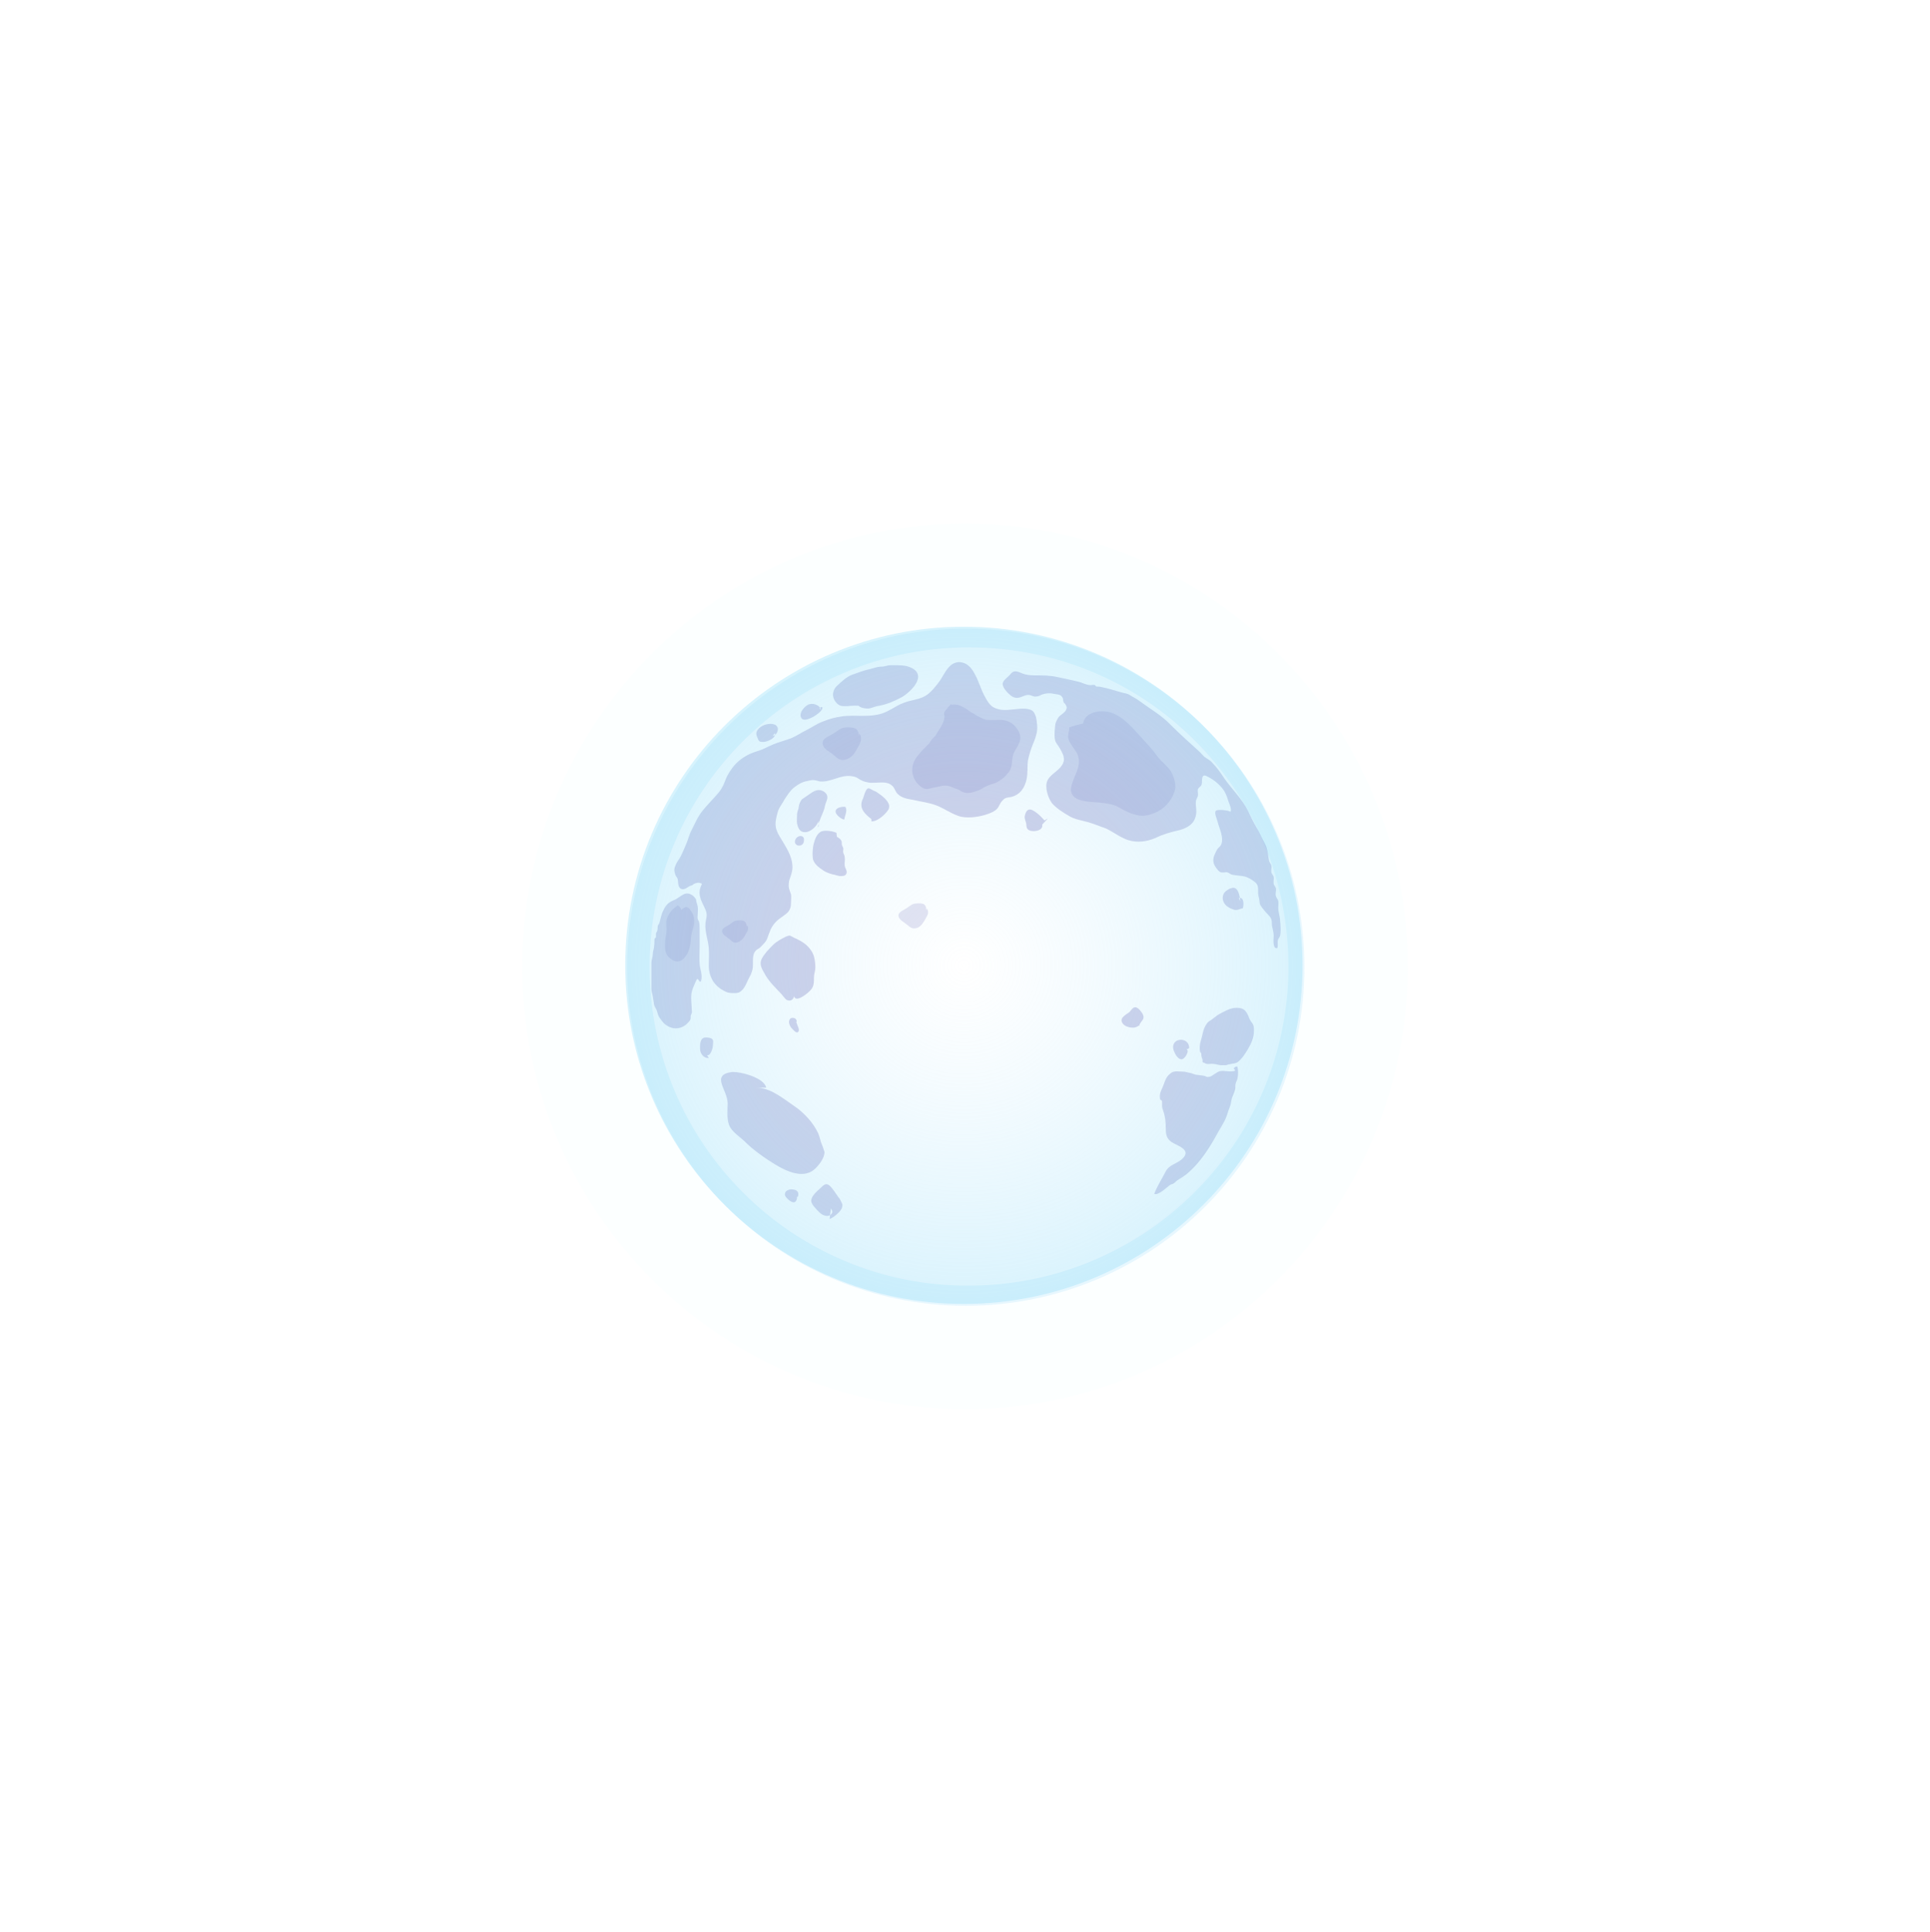 <svg width="813" height="814" viewBox="0 0 813 814" fill="none" xmlns="http://www.w3.org/2000/svg">
<g opacity="0.4" filter="url(#filter0_f_148_16379)">
<path d="M406.5 593.676C509.501 593.676 593 510.177 593 407.176C593 304.175 509.501 220.676 406.5 220.676C303.499 220.676 220 304.175 220 407.176C220 510.177 303.499 593.676 406.5 593.676Z" fill="#F8FFFF"/>
</g>
<path opacity="0.9" d="M406.815 550.146C485.601 550.146 549.47 486.277 549.47 407.491C549.47 328.705 485.601 264.836 406.815 264.836C328.029 264.836 264.161 328.705 264.161 407.491C264.161 486.277 328.029 550.146 406.815 550.146Z" fill="#E5F6FE"/>
<path fill-rule="evenodd" clip-rule="evenodd" d="M273.624 407.381C273.624 333.095 333.787 272.738 408.267 272.738C471.526 272.738 524.532 316.265 538.847 374.881C541.362 385.327 542.716 396.161 542.716 407.188C542.716 412.217 542.523 417.054 541.943 421.696C534.591 489.212 477.523 541.637 408.073 541.637C333.981 542.024 273.624 481.667 273.624 407.381Z" fill="white"/>
<g opacity="0.31">
<path fill-rule="evenodd" clip-rule="evenodd" d="M318.311 458.26C324.308 458.066 329.725 462.709 334.561 465.998C338.624 468.706 342.686 473.155 344.621 477.411C345.201 478.766 345.395 479.733 345.781 481.087C345.975 481.28 347.329 485.343 347.329 485.343C347.329 487.664 345.394 490.373 343.653 492.114C338.817 497.144 331.273 493.468 326.436 490.566C321.793 487.664 317.344 484.569 313.475 480.7C311.54 478.959 309.025 477.218 307.671 475.09C305.93 472.188 306.511 468.513 306.511 464.837C306.511 459.227 299.353 453.036 308.058 451.682C311.54 451.295 321.987 454.004 322.761 458.26H318.311Z" fill="#635EB0"/>
<path fill-rule="evenodd" clip-rule="evenodd" d="M425.871 283.765C427.418 282.024 429.159 283.185 430.707 283.765C432.255 284.346 433.802 284.539 435.543 284.539C439.026 284.539 442.314 284.539 445.796 285.313C449.085 286.087 452.18 286.667 455.082 287.441C456.243 287.828 457.404 288.408 458.758 288.602C459.532 288.795 460.305 288.408 461.079 288.602C461.466 288.602 461.466 289.182 461.66 289.182C462.24 289.375 462.82 289.182 463.594 289.375C466.689 289.956 469.591 290.923 472.299 291.697C473.654 292.084 474.814 292.084 475.975 292.858C477.136 293.631 478.877 294.405 480.038 295.372C484.487 298.661 489.323 301.369 493.192 305.432C497.061 309.301 500.931 312.783 504.8 316.265C505.767 317.039 506.541 318.2 507.508 318.974C508.475 319.747 509.636 320.134 510.603 321.295C512.731 323.423 514.279 325.745 515.826 328.066C519.115 332.709 523.178 336.578 525.692 341.608C526.853 344.123 528.014 346.444 529.368 348.765C530.335 350.313 531.109 352.054 531.883 353.602C532.463 354.762 533.431 356.31 533.624 357.471C534.204 359.212 534.204 360.953 534.591 362.694C534.785 363.468 535.365 363.855 535.559 364.629C535.752 365.596 535.365 366.563 535.559 367.53C535.752 368.304 536.332 368.691 536.526 369.465C536.719 370.432 536.332 371.399 536.526 372.367C536.719 373.14 537.3 373.527 537.493 374.301C537.687 375.268 537.106 376.623 537.493 377.59C537.687 378.364 538.267 378.751 538.46 379.524C538.654 380.298 538.46 381.459 538.46 382.426C538.46 384.554 539.234 386.102 539.234 388.036C539.428 389.777 539.621 392.486 539.234 394.227C539.041 395.001 538.46 395.388 538.267 396.161C538.073 397.322 538.46 398.289 538.073 399.45C535.945 400.03 536.526 395.388 536.526 394.227C536.526 392.099 535.752 390.938 535.752 389.004C535.752 386.489 534.785 386.102 533.237 384.361C532.657 383.587 531.109 382.039 530.722 380.879C530.529 380.105 530.529 379.138 530.335 378.364C530.142 377.59 529.948 377.01 529.948 375.849C529.948 373.914 530.142 372.947 528.594 371.593C527.434 370.626 525.692 369.658 524.338 369.271C522.404 368.885 520.856 368.885 518.922 368.498C518.148 368.304 517.761 367.724 516.987 367.53C516.02 367.337 514.859 367.917 513.892 367.337C512.925 366.757 511.764 365.015 511.377 364.048C510.797 362.307 511.183 360.953 511.957 359.405C512.151 358.825 512.538 358.245 512.731 357.858C513.118 357.277 513.892 356.697 514.279 356.117C515.826 353.215 513.505 348.765 512.925 346.251C512.731 345.283 511.377 342.575 512.151 341.608C512.925 340.834 517.567 341.414 518.341 341.995C518.922 341.027 517.954 338.899 517.567 337.932C517.181 336.578 516.6 334.837 515.826 333.483C514.279 330.968 511.764 328.84 509.249 327.486C507.508 326.518 506.541 326.131 506.347 328.453C506.154 329.42 506.541 330 505.96 330.968C505.573 331.548 504.993 331.742 504.606 332.515C504.413 333.483 504.8 334.45 504.606 335.417C504.413 335.998 504.026 336.578 503.832 337.158C503.445 339.093 504.219 341.221 503.832 343.155C503.252 347.024 500.35 348.765 496.868 349.733C493.386 350.506 489.904 351.474 486.808 353.021C483.133 354.569 479.264 355.149 475.395 353.989C472.299 353.021 469.785 351.087 466.883 349.539C465.529 348.765 464.368 348.572 463.014 347.992C461.466 347.411 459.918 346.831 458.564 346.444C455.856 345.67 452.761 345.283 450.246 343.736C447.924 342.381 444.829 340.447 443.088 338.319C441.54 336.191 439.993 331.742 441.154 329.033C441.927 326.905 445.023 325.164 446.57 323.423C449.085 320.521 448.311 318.587 446.57 315.492C445.99 314.331 444.636 312.977 444.442 311.816C444.055 310.268 444.249 307.753 444.442 306.206C444.442 304.658 445.023 303.691 445.796 302.337C446.57 301.176 448.505 300.402 449.085 299.048C449.665 297.887 449.085 297.307 448.698 296.533C448.505 296.34 448.118 296.146 448.118 295.953C447.731 295.372 447.924 294.792 447.731 294.212C446.957 292.277 445.216 292.664 443.668 292.277C441.927 291.89 440.38 292.084 438.832 292.664C437.865 293.051 437.478 293.438 436.511 293.438C435.35 293.631 434.77 293.051 433.802 292.858C431.868 292.471 430.707 293.825 428.579 294.018C427.032 294.018 426.064 293.438 424.71 292.084C423.743 291.116 422.195 289.375 422.389 287.828C422.776 286.28 424.71 285.313 425.871 283.765Z" fill="#635EB0"/>
<path fill-rule="evenodd" clip-rule="evenodd" d="M441.347 344.896C440.766 345.09 440.38 345.477 439.993 345.67C438.639 344.122 437.284 342.768 435.737 341.801C433.415 340.253 432.255 341.221 431.674 343.736C431.481 345.09 432.061 345.863 432.255 346.831C432.448 347.991 432.255 349.152 433.415 349.733C434.963 350.7 439.606 350.119 439.025 347.411L441.347 344.896Z" fill="#635EB0"/>
<path fill-rule="evenodd" clip-rule="evenodd" d="M519.695 450.135C520.082 449.554 520.469 449.361 521.243 449.361C521.629 450.715 521.629 453.036 521.243 454.584C521.049 455.358 520.662 455.745 520.469 456.712C520.275 457.486 520.469 458.26 520.275 459.033C520.082 460.001 519.308 461.548 518.921 462.709C518.534 464.257 518.534 465.224 517.954 466.578C517.373 467.932 516.987 469.673 516.406 471.028C515.826 472.382 515.246 473.349 514.472 474.703C512.924 477.218 511.763 479.54 510.216 482.054C507.507 486.504 504.412 490.76 500.35 494.242C498.995 495.403 497.448 496.37 495.9 497.337C495.32 497.724 494.933 498.304 494.546 498.498C494.159 498.885 493.385 498.885 492.805 499.272C491.451 500.239 487.775 503.915 486.228 502.947C487.388 499.852 489.323 496.95 490.87 493.855C492.612 490.373 495.707 490.566 498.222 488.051C502.091 484.182 495.513 482.635 493.385 481.087C491.257 479.54 491.064 477.605 491.064 475.09C491.064 472.769 490.87 471.028 490.29 468.9C490.097 468.126 489.516 466.965 489.516 465.998C489.516 465.417 489.516 464.837 489.516 464.257C489.516 463.87 489.323 463.483 488.742 463.289C488.162 460.968 489.129 459.614 489.903 457.679C490.677 455.745 491.064 453.81 492.805 452.456C494.353 450.908 496.094 451.489 498.222 451.489C499.576 451.489 500.156 451.876 501.51 452.069C502.284 452.263 503.445 452.843 504.219 452.843C505.186 453.036 506.153 453.036 507.12 453.23C508.088 453.423 508.281 454.004 509.635 453.617C510.99 453.23 512.344 451.682 513.891 451.295C516.019 450.908 518.341 451.876 520.275 451.102C520.469 451.295 520.469 451.102 519.695 450.135Z" fill="#635EB0"/>
<path fill-rule="evenodd" clip-rule="evenodd" d="M367.254 346.057C369.575 346.057 372.671 343.349 374.025 341.414C375.959 338.706 372.284 335.804 370.349 334.45C369.575 333.87 368.995 333.483 368.028 333.096C367.447 332.902 366.48 332.128 365.9 332.128C364.546 332.128 363.965 335.611 363.385 336.771C361.644 340.447 364.352 342.962 367.061 345.09V346.057H367.254Z" fill="#635EB0"/>
<path fill-rule="evenodd" clip-rule="evenodd" d="M355.647 340.447C355.841 340.254 356.034 340.254 356.228 340.06C357.001 341.801 355.841 343.736 355.647 345.283C354.486 345.283 351.972 343.155 351.972 341.995C351.972 340.06 354.873 339.867 356.228 339.867L355.647 340.447Z" fill="#635EB0"/>
<path fill-rule="evenodd" clip-rule="evenodd" d="M334.368 419.569C335.142 422.471 339.204 419.182 340.365 418.215C341.139 417.441 341.913 416.861 342.3 415.894C342.88 414.733 342.88 413.379 342.88 411.831C342.88 410.283 343.46 409.123 343.46 407.575C343.46 406.027 343.267 404.48 342.88 402.932C342.106 400.417 340.172 398.289 338.044 396.935C336.883 396.161 335.529 395.581 334.368 395.001C332.82 394.227 332.82 393.84 331.079 394.614C329.145 395.581 327.21 396.548 325.663 398.096C323.922 399.837 322.181 401.578 321.02 403.706C319.472 406.414 321.213 408.542 322.567 411.057C324.308 413.959 326.823 416.28 329.145 418.795C329.725 419.376 330.692 420.923 331.466 421.31C333.014 422.084 334.561 420.923 334.368 419.569Z" fill="#635EB0"/>
<path fill-rule="evenodd" clip-rule="evenodd" d="M334.948 430.596C335.142 430.596 335.335 430.596 335.529 430.789C335.529 431.563 337.27 434.078 336.109 434.852C335.335 435.432 333.981 433.691 333.401 433.111C332.627 432.143 331.853 430.402 332.821 429.242C333.788 428.274 335.916 429.048 335.529 430.596H334.948Z" fill="#635EB0"/>
<path fill-rule="evenodd" clip-rule="evenodd" d="M361.644 297.307C362.418 298.274 364.933 298.661 366.287 298.468C367.835 298.081 368.996 297.5 370.543 297.307C373.639 296.726 377.314 295.179 380.023 293.631C383.892 291.31 390.469 284.732 384.085 281.444C381.57 280.09 378.281 280.283 375.186 280.283C373.639 280.283 372.865 280.863 371.317 280.863C369.576 280.863 368.222 281.444 366.674 281.831C363.966 282.411 361.451 283.378 358.743 284.346C356.421 285.313 354.68 287.054 352.746 288.795C350.424 290.923 350.231 294.018 352.552 296.34C353.906 297.694 355.067 297.5 357.002 297.5C358.743 297.307 360.484 297.307 361.644 297.307Z" fill="#635EB0"/>
<path fill-rule="evenodd" clip-rule="evenodd" d="M345.201 298.467C345.394 298.08 345.781 297.887 346.362 297.887C346.942 299.241 343.653 301.369 342.686 301.95C341.138 302.723 337.85 304.464 337.269 301.756C336.882 300.015 338.817 297.694 340.365 296.92C342.106 295.953 345.394 296.92 345.781 299.048L345.201 298.467Z" fill="#635EB0"/>
<path fill-rule="evenodd" clip-rule="evenodd" d="M294.71 413.572C294.903 413.572 295.096 413.572 295.29 413.379C296.064 410.864 294.903 408.543 294.71 406.221C294.516 403.9 294.71 401.385 294.71 398.87C294.71 396.355 294.71 394.034 294.71 391.519C294.71 390.552 294.71 389.584 294.516 388.617C294.516 388.23 294.129 387.843 293.936 387.263C293.742 386.489 293.936 385.522 293.936 384.748C293.936 383.587 294.129 382.427 293.742 381.266C293.742 381.072 293.355 380.105 293.355 379.912C293.162 379.138 293.355 379.138 292.969 378.557C291.808 376.816 289.68 375.849 287.939 376.816C286.391 377.59 285.23 378.751 283.683 379.331C281.361 380.299 280.394 381.459 279.427 383.587C278.46 385.328 278.266 387.263 277.686 389.004C277.492 389.584 277.105 389.584 277.105 390.165C276.912 390.745 277.105 391.325 276.912 391.906C276.912 392.293 276.525 392.68 276.332 393.26C276.332 393.647 276.332 394.034 276.332 394.614C276.332 395.001 276.138 395.194 275.751 395.388C275.558 396.355 275.751 397.322 275.558 398.29C275.558 399.644 274.977 400.611 274.977 401.965C274.977 403.319 274.397 404.287 274.397 405.641C274.397 406.802 274.397 408.156 274.397 409.316C274.397 411.831 274.397 414.153 274.397 416.668C274.397 417.828 274.784 418.602 274.977 419.763C275.171 420.924 275.364 422.278 275.558 423.439C275.751 424.212 276.525 425.18 276.718 425.953C277.105 427.114 277.105 427.694 277.879 428.855C279.233 430.79 280.007 431.757 282.135 432.724C284.263 433.692 286.971 433.305 288.906 431.757C289.486 431.177 290.647 430.209 290.84 429.436C291.034 428.855 290.841 428.275 291.034 427.694C291.227 427.114 291.614 426.727 291.421 425.76C291.421 423.439 290.84 420.15 291.421 417.828C291.614 416.668 292.388 415.313 292.775 414.153C293.549 412.799 293.549 411.444 294.71 413.572Z" fill="#635EB0"/>
<path fill-rule="evenodd" clip-rule="evenodd" d="M297.805 444.524C299.353 445.105 300.32 441.429 300.32 440.268C300.32 439.301 300.707 438.14 299.74 437.56C299.159 437.173 297.418 436.98 296.644 437.173C294.71 437.753 294.903 440.462 294.903 442.009C294.903 443.75 296.451 446.072 298.579 445.685L297.805 444.524Z" fill="#635EB0"/>
<path fill-rule="evenodd" clip-rule="evenodd" d="M506.54 447.039C506.54 447.233 506.541 447.426 506.734 447.62C507.314 447.62 507.701 448.2 508.282 448.2C508.862 448.393 509.636 448.2 510.409 448.2C511.957 448.2 512.731 448.587 514.085 448.78C514.666 448.78 515.633 448.78 516.213 448.78C516.987 448.78 517.374 448.393 517.954 448.393C519.308 448.006 520.276 448.2 521.436 447.426C523.177 446.072 524.532 443.944 525.692 442.009C527.046 439.688 528.207 437.173 528.207 434.271C528.207 433.111 528.207 431.95 527.433 430.983C526.66 430.015 526.273 429.241 525.886 428.081C524.725 425.566 523.758 424.599 520.856 424.599C518.148 424.599 515.826 426.146 513.505 427.307C512.538 427.887 511.57 428.661 510.603 429.435C509.829 430.015 508.862 430.402 508.282 431.369C506.734 433.497 506.541 436.399 505.767 438.721C505.38 440.075 505.186 441.816 505.573 443.17C505.573 443.364 505.96 443.557 505.96 443.75C506.154 444.137 505.96 444.718 506.154 445.105C506.154 445.685 506.734 446.265 506.54 447.039Z" fill="#635EB0"/>
<path fill-rule="evenodd" clip-rule="evenodd" d="M499.769 442.203C501.317 442.203 499.189 446.652 497.448 446.266C495.9 446.072 494.74 443.557 494.353 442.396C492.805 436.98 501.124 436.593 500.93 441.623L499.769 442.203Z" fill="#635EB0"/>
<path fill-rule="evenodd" clip-rule="evenodd" d="M479.844 432.337C480.038 430.983 481.199 430.209 481.586 429.242C481.972 428.081 481.392 427.114 480.618 426.146C480.038 425.372 479.071 424.212 477.91 424.405C476.943 424.599 476.362 425.953 475.588 426.533C474.041 427.694 471.139 429.048 473.074 431.369C473.847 432.337 475.202 432.724 476.362 432.917C478.103 433.111 478.877 432.724 480.231 431.756L479.844 432.337Z" fill="#635EB0"/>
<path fill-rule="evenodd" clip-rule="evenodd" d="M521.823 378.363C524.145 377.783 523.951 381.265 523.564 382.619C522.597 382.812 521.63 383.393 520.663 383.393C519.695 383.393 517.954 382.619 517.18 382.039C515.439 380.878 514.472 378.75 515.439 376.622C516.02 375.268 519.115 373.333 520.469 374.301C521.823 375.074 522.404 378.363 522.404 379.717L521.823 378.363Z" fill="#635EB0"/>
<path fill-rule="evenodd" clip-rule="evenodd" d="M350.037 509.138C350.618 510.298 351.005 510.685 350.037 511.652C349.264 512.426 348.103 512.426 347.136 512.039C345.781 511.652 344.234 509.911 343.266 508.751C342.686 508.17 341.719 506.816 341.719 506.042C341.719 505.075 342.106 504.301 342.686 503.527C343.653 502.173 345.201 501.013 346.362 499.852C348.103 498.111 349.263 499.078 350.618 500.819C351.778 502.173 352.552 503.721 353.713 505.075C353.906 505.462 354.874 507.203 354.874 507.59C354.874 508.364 354.68 509.138 354.1 509.911C353.133 511.266 351.004 513.007 349.457 513.587L350.037 509.138Z" fill="#635EB0"/>
<path fill-rule="evenodd" clip-rule="evenodd" d="M335.529 504.301C335.722 504.301 335.915 504.301 336.109 504.108C336.689 502.56 335.915 501.399 334.368 501.206C333.014 500.819 330.886 501.4 330.692 502.754C330.305 503.914 331.66 505.075 332.627 505.849C333.981 506.816 335.335 507.01 335.722 504.882V504.301H335.529Z" fill="#635EB0"/>
<path fill-rule="evenodd" clip-rule="evenodd" d="M344.62 348.378C344.427 347.798 345.2 346.057 345.394 345.476C345.587 344.703 346.168 343.542 346.555 342.575C346.941 341.607 347.328 340.64 347.522 339.479C347.715 338.319 348.296 337.545 348.489 336.384C348.876 334.063 346.168 332.515 344.233 332.902C342.492 333.289 340.751 334.837 339.203 335.804C338.236 336.578 337.849 336.384 337.269 337.545C336.688 338.512 336.495 339.673 336.302 340.834C335.915 341.994 335.721 342.575 335.721 343.929C335.721 345.09 335.528 346.444 335.915 347.604C337.269 353.408 343.653 349.732 344.814 345.863V348.378H344.62Z" fill="#635EB0"/>
<path fill-rule="evenodd" clip-rule="evenodd" d="M326.436 308.914C327.017 311.042 322.954 312.59 321.6 312.59C319.859 312.59 319.666 312.396 319.085 310.848C318.505 309.494 318.311 308.527 319.279 307.366C320.633 305.432 324.115 304.465 326.243 305.238C328.758 306.206 327.597 309.688 325.469 310.075L326.436 308.914Z" fill="#635EB0"/>
<path fill-rule="evenodd" clip-rule="evenodd" d="M352.552 352.634C353.326 352.828 354.293 353.795 354.487 354.375C354.68 354.956 354.487 355.536 354.68 356.116C354.874 356.503 355.067 356.89 355.261 357.47C355.261 358.051 355.067 358.825 355.261 359.405C355.454 359.985 355.841 360.566 355.841 361.146C356.035 362.307 355.648 363.661 355.841 364.822C356.035 365.982 357.195 367.143 356.421 368.304C355.841 369.271 354.487 369.078 353.52 369.078C352.552 368.884 351.585 368.497 350.424 368.304C349.07 367.917 347.523 367.337 346.555 366.563C344.814 365.402 343.073 364.048 342.493 362.113C342.106 360.179 342.299 356.89 342.88 355.149C343.267 353.601 344.04 351.473 345.588 350.506C347.136 349.539 350.811 350.119 352.359 350.893L352.552 352.634Z" fill="#635EB0"/>
<path fill-rule="evenodd" clip-rule="evenodd" d="M338.623 353.989C338.623 354.182 338.623 354.182 338.623 354.375C339.204 351.474 335.721 351.667 334.948 353.989C334.174 356.503 338.043 357.277 338.623 354.569V353.989Z" fill="#635EB0"/>
<path fill-rule="evenodd" clip-rule="evenodd" d="M295.677 372.366C294.903 374.108 294.323 375.655 294.903 377.783C295.29 379.718 296.451 381.459 297.225 383.393C297.805 384.747 297.805 385.908 297.418 387.456C297.031 389.197 297.031 391.131 297.418 393.066C297.805 395.194 298.385 397.322 298.579 399.45C298.772 401.771 298.579 404.286 298.579 406.801C298.579 411.637 300.9 415.506 305.35 417.634C306.704 418.408 308.058 418.408 309.606 418.408C311.153 418.408 311.734 418.021 312.894 416.861C314.055 415.506 314.442 414.152 315.216 412.605C315.99 411.25 316.57 410.09 316.957 408.542C317.537 406.221 316.57 402.739 318.118 400.804C318.505 400.224 319.278 399.837 319.859 399.45C320.632 398.869 321.019 398.289 321.793 397.515C323.341 395.968 323.341 394.614 324.115 392.872C324.695 391.325 325.469 389.777 326.629 388.616C328.177 386.875 330.305 385.908 331.853 384.361C333.013 383.006 333.207 381.846 333.207 380.105C333.207 379.137 333.4 377.783 333.207 376.816C332.82 375.655 332.433 374.881 332.24 373.527C332.24 372.173 332.24 371.206 332.82 369.852C333.4 368.11 333.981 366.563 333.787 364.628C333.594 360.566 331.079 356.89 329.144 353.602C328.177 352.054 327.21 350.506 326.823 348.572C326.436 346.444 327.016 344.316 327.597 342.188C328.177 340.06 329.531 338.706 330.499 336.771C331.659 335.03 332.82 333.096 334.561 331.741C336.302 330.387 337.85 329.42 340.171 329.033C340.945 328.84 341.719 328.646 342.493 328.646C343.46 328.646 344.427 329.033 345.394 329.226C349.457 329.613 352.939 327.098 357.002 326.905C358.743 326.905 360.29 327.098 361.644 328.066C362.805 328.84 364.159 329.42 365.514 329.613C368.802 330.387 373.252 328.453 375.96 331.161C376.927 332.128 377.121 333.482 378.088 334.45C379.829 336.191 382.15 336.578 384.472 336.965C387.761 337.738 391.243 338.125 394.338 339.286C397.433 340.447 400.335 342.575 403.624 343.735C406.719 344.896 411.749 344.316 414.844 343.349C416.779 342.768 419.68 341.801 420.648 339.866C421.228 338.706 421.615 337.932 422.582 336.965C423.549 335.997 424.517 335.997 425.871 335.804C429.74 334.837 431.674 331.935 432.448 328.259C433.029 325.551 432.642 323.036 433.029 320.328C433.609 317.426 434.576 314.717 435.737 312.009C436.511 309.881 437.091 307.947 436.898 305.625C436.704 303.691 436.511 300.402 434.576 299.241C433.029 298.467 430.901 298.467 429.159 298.661C426.064 298.854 422.969 299.628 420.067 298.661C417.359 297.887 416.198 295.953 414.844 293.438C413.103 290.342 412.329 286.86 410.395 283.572C409.04 281.057 407.106 279.122 404.204 278.929C402.27 278.929 400.722 279.896 399.561 281.25C397.82 283.185 396.853 285.7 395.305 287.634C393.951 289.375 392.597 291.116 390.856 292.47C387.954 294.792 383.892 294.792 380.603 296.146C376.927 297.5 374.025 300.209 370.156 300.982C365.127 302.143 360.097 301.176 355.067 301.756C351.972 302.143 349.263 302.917 346.362 304.078C343.847 305.045 342.106 306.399 339.784 307.56C337.463 308.72 335.528 310.075 333.207 311.042C330.692 312.009 328.177 312.59 325.856 313.557C323.534 314.524 321.6 315.685 319.085 316.459C316.377 317.232 313.668 318.587 311.54 320.328C309.412 322.069 307.671 324.39 306.317 326.905C305.543 328.453 305.156 330.194 304.189 331.741C303.415 333.289 302.061 334.643 301.094 335.804C299.353 337.738 297.612 339.479 296.064 341.414C294.129 343.735 292.775 346.831 291.421 349.539C290.26 351.667 289.873 353.795 288.906 355.923C287.939 358.051 287.165 360.372 285.811 362.307C285.037 363.468 284.07 365.209 284.07 366.563C284.07 367.143 284.263 367.917 284.457 368.497C284.65 369.078 285.231 369.658 285.424 370.238C285.811 371.399 285.424 373.14 286.391 374.108C287.165 374.881 288.132 374.688 288.906 374.301C289.873 373.721 290.647 373.14 291.615 372.947C292.388 372.173 294.323 371.399 295.677 372.366Z" fill="#635EB0"/>
</g>
<g opacity="0.18">
<path fill-rule="evenodd" clip-rule="evenodd" d="M400.528 296.726C401.495 295.565 397.82 299.627 397.626 300.401C397.626 300.788 397.82 301.175 397.82 301.562C397.82 302.336 397.82 303.11 397.433 303.883C396.852 305.818 395.305 307.752 394.338 309.494C393.951 310.267 393.37 310.654 392.79 311.235C392.21 311.815 392.016 312.395 391.436 313.169C389.695 314.91 387.954 316.651 386.406 318.586C383.698 322.068 383.504 326.324 386.212 329.806C386.986 330.773 388.534 332.128 389.695 332.321C390.469 332.514 391.242 332.321 392.016 332.128C393.37 331.741 394.918 331.547 396.466 331.16C398.207 330.773 399.561 330.967 401.302 331.741C402.076 332.128 403.043 332.321 403.817 332.708C404.591 333.095 405.171 333.675 406.138 333.869C407.879 334.449 409.62 333.869 411.361 333.288C412.522 332.901 413.683 332.321 414.844 331.547C416.198 330.773 417.939 330.386 419.486 329.806C420.647 329.226 421.808 328.452 422.775 327.678C423.549 327.098 424.129 326.13 424.903 325.357C426.644 323.229 426.064 320.133 426.838 317.812C427.611 315.684 429.352 313.943 429.739 311.622C430.126 309.494 428.966 307.559 427.611 306.011C426.064 304.27 423.742 303.303 421.421 303.303C419.68 303.303 417.939 303.496 416.198 303.303C414.843 303.303 413.876 302.723 412.716 302.142C411.361 301.562 410.394 300.788 409.04 300.014C407.879 299.434 407.105 298.467 405.945 298.08C404.784 297.499 404.01 296.919 402.849 296.919C401.882 296.532 401.302 297.113 400.528 296.726Z" fill="#635EB0"/>
<path fill-rule="evenodd" clip-rule="evenodd" d="M362.031 310.268C361.644 308.527 361.257 306.786 359.129 306.592C358.162 306.399 356.421 306.399 355.453 306.592C353.712 306.979 352.551 308.14 351.004 309.107C349.456 310.074 346.167 311.042 346.554 313.363C346.748 315.491 349.069 316.458 350.617 317.619C352.358 318.973 353.325 320.521 355.647 320.134C357.968 319.747 359.709 318.006 360.676 316.072C361.45 314.717 362.224 313.557 362.611 312.202C362.804 311.235 362.804 309.107 361.45 308.914L362.031 310.268Z" fill="#635EB0"/>
<path fill-rule="evenodd" clip-rule="evenodd" d="M390.469 383.586C390.082 382.232 389.888 380.878 388.341 380.684C387.567 380.491 386.406 380.684 385.439 380.684C384.085 380.878 383.117 381.845 381.957 382.619C380.796 383.392 378.281 384.166 378.474 385.907C378.668 387.455 380.409 388.229 381.57 389.196C382.924 390.163 383.698 391.324 385.439 391.131C387.373 390.937 388.534 389.39 389.308 388.035C389.888 387.068 390.469 386.101 390.855 385.134C391.049 384.36 391.049 382.812 389.888 382.619L390.469 383.586Z" fill="#635EB0"/>
<path fill-rule="evenodd" clip-rule="evenodd" d="M314.635 390.357C314.441 389.196 314.054 388.035 312.7 387.842C311.926 387.648 310.959 387.842 310.185 387.842C309.024 388.035 308.251 388.809 307.283 389.583C306.316 390.163 303.995 390.937 304.188 392.485C304.382 393.839 305.929 394.613 306.896 395.387C308.057 396.16 308.638 397.321 310.185 397.128C311.733 396.934 312.893 395.58 313.667 394.419C314.054 393.645 314.635 392.678 315.021 391.904C315.215 391.324 315.215 389.776 314.248 389.776L314.635 390.357Z" fill="#635EB0"/>
<path fill-rule="evenodd" clip-rule="evenodd" d="M286.971 383.393C286.778 382.425 286.197 381.845 285.423 381.458C284.843 382.038 284.069 382.425 283.489 383.006C282.328 384.166 280.974 386.101 280.781 387.842C280.587 389.003 280.781 390.163 280.781 391.324C280.781 393.065 280.394 394.419 280.2 396.16C280.007 399.256 279.813 402.157 282.715 404.092C284.456 405.446 286.391 405.446 287.938 403.899C289.679 402.157 290.453 400.029 290.84 397.708C291.034 396.547 291.034 395.193 291.227 394.032C291.421 393.065 291.614 392.098 292.001 390.937C292.581 388.809 292.775 386.294 291.42 384.36C290.26 382.425 289.293 381.071 286.971 383.393Z" fill="#635EB0"/>
<path fill-rule="evenodd" clip-rule="evenodd" d="M456.242 304.851C454.307 305.238 452.373 305.818 450.438 306.399C450.438 308.333 449.471 309.881 450.245 311.815C451.212 314.33 453.34 316.071 454.114 318.393C455.662 323.229 451.986 327.291 451.212 331.741C450.245 338.125 459.337 337.738 463.206 338.125C465.915 338.512 468.816 338.705 471.138 340.059C473.846 341.607 476.361 342.961 479.65 343.542C482.552 344.122 485.84 342.961 488.549 341.414C491.45 339.672 493.772 336.577 494.739 333.482C495.513 331.547 494.933 328.839 494.159 326.905C493.191 324.196 491.063 322.455 489.129 320.521C487.581 318.973 486.614 317.232 485.26 315.684C483.519 313.75 481.778 311.815 480.037 309.881C477.135 306.785 474.426 303.497 470.557 301.369C467.849 299.821 465.334 299.434 462.239 299.821C459.337 300.402 456.822 301.562 456.242 304.851Z" fill="#635EB0"/>
</g>
<path opacity="0.9" d="M406.027 549.357C484.813 549.357 548.682 485.489 548.682 406.703C548.682 327.917 484.813 264.048 406.027 264.048C327.241 264.048 263.372 327.917 263.372 406.703C263.372 485.489 327.241 549.357 406.027 549.357Z" fill="url(#paint0_radial_148_16379)"/>
<defs>
<filter id="filter0_f_148_16379" x="0" y="0.676" width="813" height="813" filterUnits="userSpaceOnUse" color-interpolation-filters="sRGB">
<feFlood flood-opacity="0" result="BackgroundImageFix"/>
<feBlend mode="normal" in="SourceGraphic" in2="BackgroundImageFix" result="shape"/>
<feGaussianBlur stdDeviation="110" result="effect1_foregroundBlur_148_16379"/>
</filter>
<radialGradient id="paint0_radial_148_16379" cx="0" cy="0" r="1" gradientUnits="userSpaceOnUse" gradientTransform="translate(406.063 406.703) scale(341.471)">
<stop stop-color="#B7E5FC" stop-opacity="0"/>
<stop offset="0.149" stop-color="#B1E4FB" stop-opacity="0.149"/>
<stop offset="0.35" stop-color="#A0E0FA" stop-opacity="0.35"/>
<stop offset="0.579" stop-color="#84DAF7" stop-opacity="0.579"/>
<stop offset="0.828" stop-color="#5DD1F4" stop-opacity="0.828"/>
<stop offset="1" stop-color="#3ECAF1"/>
</radialGradient>
</defs>
</svg>
